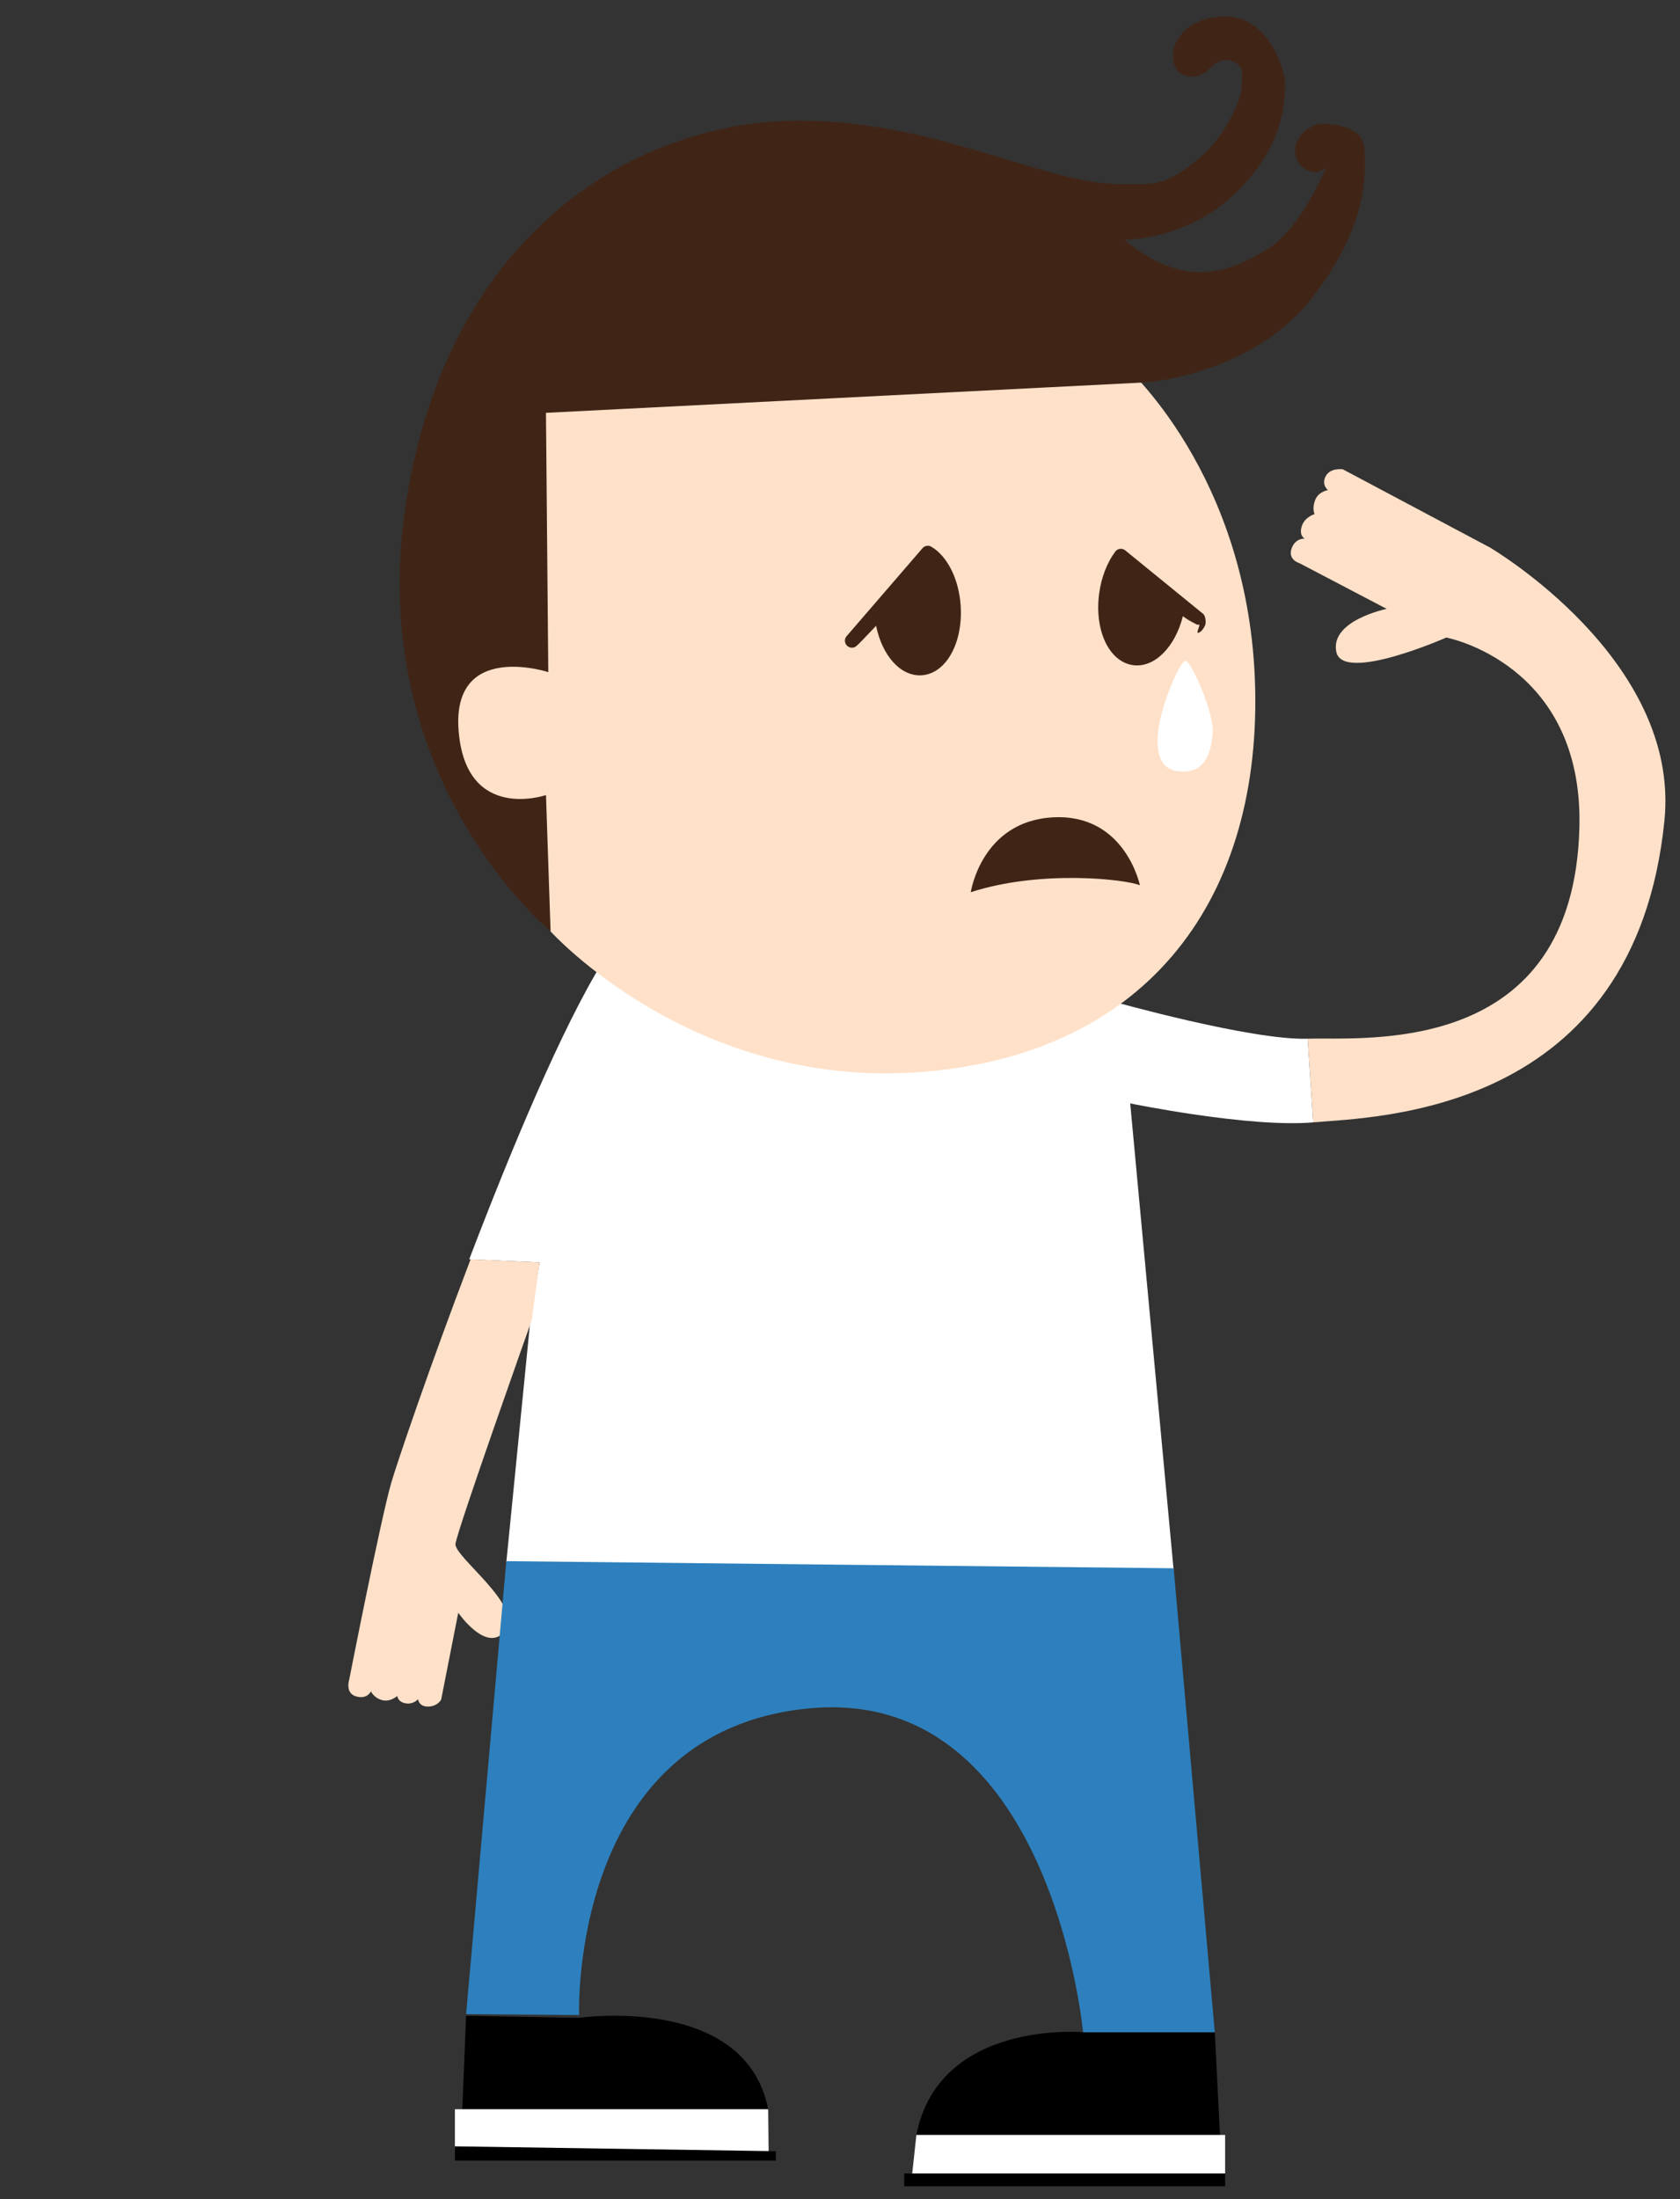 <?xml version="1.0" encoding="utf-8"?>
<!-- Generator: Adobe Illustrator 17.0.0, SVG Export Plug-In . SVG Version: 6.00 Build 0)  -->
<!DOCTYPE svg PUBLIC "-//W3C//DTD SVG 1.1//EN" "http://www.w3.org/Graphics/SVG/1.1/DTD/svg11.dtd">
<svg version="1.1" id="Livello_1" xmlns="http://www.w3.org/2000/svg" xmlns:xlink="http://www.w3.org/1999/xlink" x="0px" y="0px"
	 width="130.869px" height="171.291px" viewBox="0 0 130.869 171.291" enable-background="new 0 0 130.869 171.291"
	 xml:space="preserve">
<rect x="0" y="0" width="130.869" height="171.291" fill="#333333" stroke="none"/>
<g>
	<path fill="#FFFFFF" d="M39.441,121.694l1.872-18.864l0.72-4.5l-5.481-0.242c3.269-8.564,7.241-18.082,10.413-23.194l39.672,3.096
		c0,0,10.841,3.057,15.228,2.916l0.432,6.516c-4.968,0.432-14.256-1.476-14.256-1.476l3.384,36.36L39.441,121.694z"/>
	<path fill="#FFE1C9" d="M87.396,28.278c0,0,10.023,8.591,10.381,25.416s-8.83,28.638-26.371,29.831S42.888,72.548,42.888,72.548
		l-8.472-15.512l4.176-26.132L87.396,28.278z"/>
	<g>
		<path d="M71.385,166.291h23.649l-0.405-8h-10.26C84.369,158.291,73.146,157.291,71.385,166.291z"/>
		<polygon fill="#FFFFFF" points="95.435,166.291 71.385,166.291 71.061,169.291 95.435,169.291 		"/>
		<rect x="70.435" y="169.291" width="25" height="1"/>
	</g>
	<path fill="#FFFFFF" d="M92.343,51.476c-0.45,0-2.07,3.834-2.16,5.85c-0.061,1.37,0.162,2.754,1.944,2.772
		c1.782,0.018,2.232-1.512,2.34-3.042C94.575,55.526,92.793,51.476,92.343,51.476z"/>
	<g>
		<path fill="#402517" d="M106.279,11.543c-0.119-1.73-2.446-1.879-3.281-1.909c-0.835-0.03-2.178,0.984-2.118,2.148
			s1.014,1.611,1.492,1.641c0.477,0.03,0.925-0.358,0.925-0.358s-1.954,4.758-4.594,6.354c-2.64,1.596-6.235,3.341-11.127-0.746
			c0,0,5.638,0.119,9.665-4.683c2.634-3.142,2.744-5.459,2.864-7.07c0.119-1.611-1.402-5.608-4.564-5.638
			c-3.162-0.03-4.236,2.058-4.176,3.102s0.507,1.521,1.432,1.581c0.925,0.06,1.671-0.835,1.671-0.835s0.567-0.567,1.223-0.447
			c0.656,0.119,1.134,0.567,1.074,1.163c-0.019,0.191,0.028,1.064-0.209,1.79c-0.506,1.547-1.714,3.571-3.46,4.952
			c-2.565,2.029-3.364,1.729-5.519,1.76c-6.145,0.089-14.2-4.874-25.148-4.952c-12.619-0.089-27.534,8.502-30.816,29.861
			c-3.281,21.359,11.276,33.291,11.276,33.291l-0.358-10.62c0,0-6.205,2.148-6.801-4.952c-0.597-7.1,6.98-4.624,6.98-4.624
			L42.53,32.156l46.984-2.386c0,0,8.084-0.716,12.589-6.444C106.607,17.599,106.413,13.486,106.279,11.543z"/>
		<path fill="#402517" d="M72.546,42.583c-0.225-0.132-0.512-0.084-0.682,0.113l-5.916,6.857c-0.088,0.102-0.135,0.233-0.131,0.368
			c0.004,0.146,0.068,0.287,0.176,0.386c0.108,0.099,0.254,0.15,0.4,0.141c0.253-0.016,0.253-0.016,1.475-1.306
			c0.119-0.125,0.25-0.264,0.379-0.4c0.471,2.33,1.908,3.958,3.545,3.856c1.888-0.118,3.225-2.487,3.044-5.394
			C74.708,45.137,73.809,43.323,72.546,42.583z"/>
		<path fill="#402517" d="M93.722,47.813l-6.071-4.946c-0.114-0.093-0.262-0.135-0.408-0.117c-0.146,0.018-0.279,0.095-0.367,0.214
			c-0.637,0.857-1.081,2.009-1.25,3.243c-0.394,2.886,0.766,5.346,2.64,5.602c1.663,0.227,3.278-1.408,3.879-3.818
			c0.038,0.028,0.075,0.058,0.11,0.084c0.412,0.308,0.833,0.479,0.969,0.572l0.211,0.017v0.003c0,0.101-0.215,0.624-0.136,0.624
			c0.001,0,0.001,0,0.002,0c0.239,0,0.475-0.36,0.572-0.581C93.969,48.487,93.91,47.966,93.722,47.813z"/>
		<path fill="#402517" d="M82.047,63.662c-5.598,0.288-6.426,5.832-6.426,5.832c5.436-1.764,12.06-1.008,13.176-0.54
			C88.797,68.954,87.645,63.374,82.047,63.662z"/>
	</g>
	<path fill="#FFE1C9" d="M41.421,102.83c0,0-5.832,16.416-5.94,17.424c-0.108,1.008,5.292,4.824,3.888,6.732
		s-3.672-1.368-3.672-1.368l-1.332,6.768c0,0-0.27,0.522-1.008,0.54c-0.738,0.018-0.792-0.576-0.792-0.576s-0.36,0.432-0.972,0.324
		c-0.612-0.108-0.648-0.576-0.648-0.576s-0.54,0.504-1.188,0.324c-0.648-0.18-0.864-0.684-0.864-0.684s-0.27,0.648-1.152,0.396
		s-0.54-1.296-0.54-1.296s2.43-12.402,3.276-15.336c0.42-1.456,2.96-8.972,6.183-17.414l5.373,0.242L41.421,102.83z"/>
	<path fill="#FFE1C9" d="M101.865,80.906c4.387-0.141,20.736,1.548,21.168-16.488c0.305-12.744-10.368-14.76-10.368-14.76
		s-8.064,3.564-8.568,1.116c-0.504-2.448,3.924-3.348,3.924-3.348l-6.804-3.564c0,0-0.9-0.253-0.612-1.116
		c0.288-0.864,1.044-0.792,1.044-0.792s-0.468-0.18-0.252-0.936c0.216-0.756,1.008-0.972,1.008-0.972s-0.216-0.396,0.036-1.08
		c0.252-0.684,1.008-0.792,1.008-0.792s-0.54-0.396-0.18-1.08c0.36-0.684,1.332-0.54,1.332-0.54l11.448,6.084
		c0,0,14.876,8.699,13.608,21.276c-2.304,22.86-22.392,23.076-27.36,23.508L101.865,80.906z"/>
	<path fill="#2D80BD" d="M91.425,122.154l3.204,36.137h-10.26c0,0-2.484-26.957-21.276-25.229s-17.982,23.89-17.982,23.89
		l-8.802-0.07l3.132-35.283L91.425,122.154z"/>
	<g>
		<path d="M59.839,164.291H36.012l0.297-7.277l8.802,0.155C45.111,157.169,58.077,155.291,59.839,164.291z"/>
		<polygon fill="#FFFFFF" points="35.435,164.291 59.839,164.291 59.874,167.652 35.435,167.45 		"/>
		<polygon points="35.435,167.18 60.435,167.558 60.435,168.291 35.435,168.291 		"/>
	</g>
</g>
</svg>
